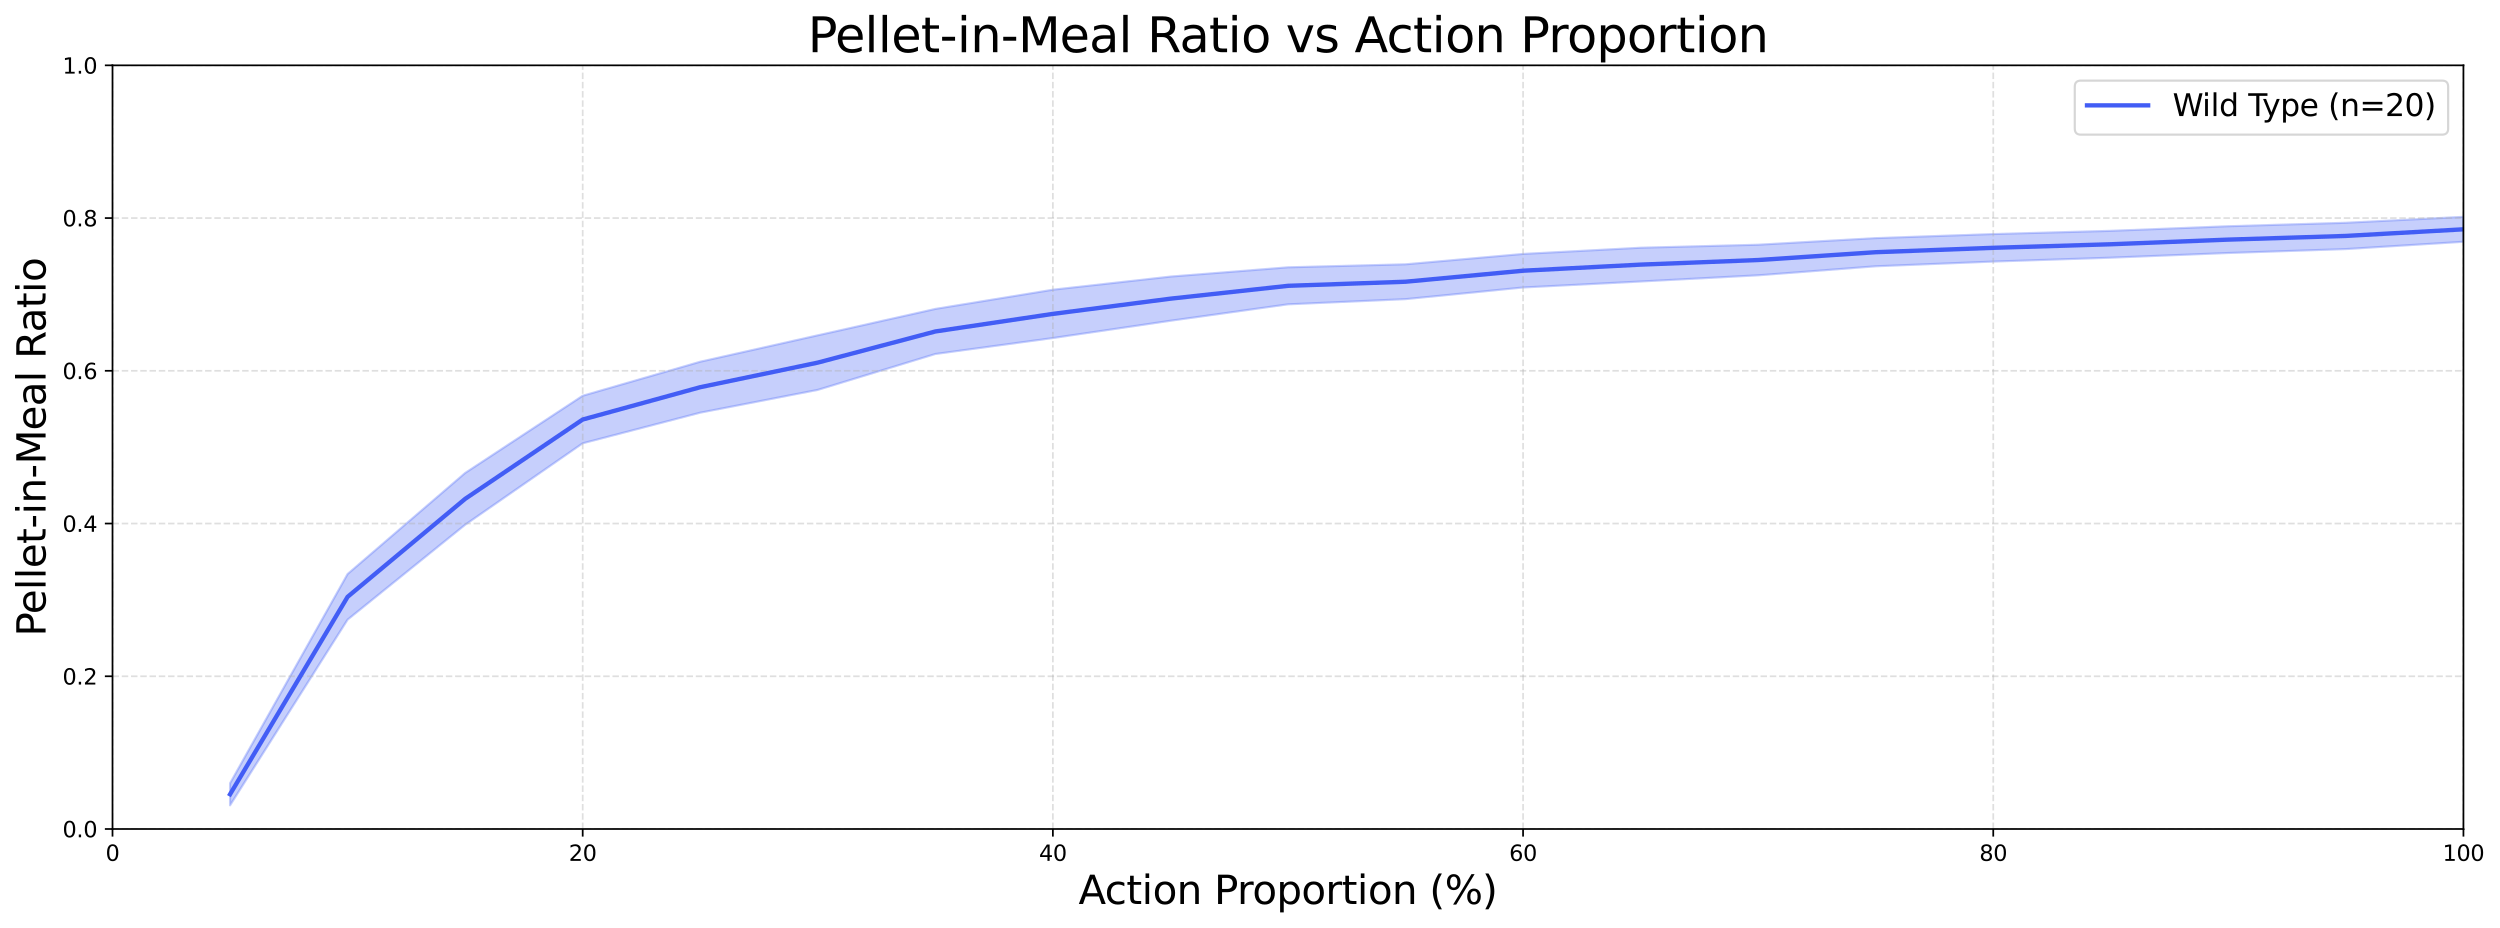 <?xml version="1.0" encoding="utf-8" standalone="no"?>
<!DOCTYPE svg PUBLIC "-//W3C//DTD SVG 1.1//EN"
  "http://www.w3.org/Graphics/SVG/1.1/DTD/svg11.dtd">
<svg xmlns:xlink="http://www.w3.org/1999/xlink" width="1144.888pt" height="424.935pt" viewBox="0 0 1144.888 424.935" xmlns="http://www.w3.org/2000/svg" version="1.1">
 <defs>
  <style type="text/css">*{stroke-linejoin: round; stroke-linecap: butt}</style>
 </defs>
 <g id="figure_1">
  <g id="patch_1">
   <path d="M 0 424.935 
L 1144.888 424.935 
L 1144.888 0 
L 0 0 
z
" style="fill: #ffffff"/>
  </g>
  <g id="axes_1">
   <g id="patch_2">
    <path d="M 51.524 379.637 
L 1128.144 379.637 
L 1128.144 29.917 
L 51.524 29.917 
z
" style="fill: #ffffff"/>
   </g>
   <g id="PolyCollection_1">
    <defs>
     <path id="m8410a029fd" d="M 105.355 -66.238 
L 105.355 -56.14 
L 159.186 -141.175 
L 213.017 -184.622 
L 266.848 -221.931 
L 320.679 -235.953 
L 374.51 -246.384 
L 428.341 -262.826 
L 482.172 -270.134 
L 536.003 -278.049 
L 589.834 -285.569 
L 643.665 -287.948 
L 697.496 -293.284 
L 751.327 -296.027 
L 805.158 -298.859 
L 858.989 -302.991 
L 912.82 -305.151 
L 966.651 -306.927 
L 1020.482 -309.078 
L 1074.313 -310.868 
L 1128.144 -314.216 
L 1128.144 -325.63 
L 1128.144 -325.63 
L 1074.313 -322.912 
L 1020.482 -321.328 
L 966.651 -319.219 
L 912.82 -317.747 
L 858.989 -315.888 
L 805.158 -312.858 
L 751.327 -311.479 
L 697.496 -308.638 
L 643.665 -303.89 
L 589.834 -302.515 
L 536.003 -298.266 
L 482.172 -292.255 
L 428.341 -283.455 
L 374.51 -271.375 
L 320.679 -259.282 
L 266.848 -243.698 
L 213.017 -208.334 
L 159.186 -162.063 
L 105.355 -66.238 
z
" style="stroke: #425df5; stroke-opacity: 0.3"/>
    </defs>
    <g clip-path="url(#pb1774388d0)">
     <use xlink:href="#m8410a029fd" x="0" y="424.935" style="fill: #425df5; fill-opacity: 0.3; stroke: #425df5; stroke-opacity: 0.3"/>
    </g>
   </g>
   <g id="matplotlib.axis_1">
    <g id="xtick_1">
     <g id="line2d_1">
      <path d="M 51.524 379.637 
L 51.524 29.917 
" clip-path="url(#pb1774388d0)" style="fill: none; stroke-dasharray: 2.96,1.28; stroke-dashoffset: 0; stroke: #b0b0b0; stroke-opacity: 0.4; stroke-width: 0.8"/>
     </g>
     <g id="line2d_2">
      <defs>
       <path id="me29d5e1e3f" d="M 0 0 
L 0 3.5 
" style="stroke: #000000; stroke-width: 0.8"/>
      </defs>
      <g>
       <use xlink:href="#me29d5e1e3f" x="51.524" y="379.637" style="stroke: #000000; stroke-width: 0.8"/>
      </g>
     </g>
     <g id="text_1">
      <!-- 0 -->
      <g transform="translate(48.343 394.235) scale(0.1 -0.1)">
       <defs>
        <path id="DejaVuSans-30" d="M 2034 4250 
Q 1547 4250 1301 3770 
Q 1056 3291 1056 2328 
Q 1056 1369 1301 889 
Q 1547 409 2034 409 
Q 2525 409 2770 889 
Q 3016 1369 3016 2328 
Q 3016 3291 2770 3770 
Q 2525 4250 2034 4250 
z
M 2034 4750 
Q 2819 4750 3233 4129 
Q 3647 3509 3647 2328 
Q 3647 1150 3233 529 
Q 2819 -91 2034 -91 
Q 1250 -91 836 529 
Q 422 1150 422 2328 
Q 422 3509 836 4129 
Q 1250 4750 2034 4750 
z
" transform="scale(0.016)"/>
       </defs>
       <use xlink:href="#DejaVuSans-30"/>
      </g>
     </g>
    </g>
    <g id="xtick_2">
     <g id="line2d_3">
      <path d="M 266.848 379.637 
L 266.848 29.917 
" clip-path="url(#pb1774388d0)" style="fill: none; stroke-dasharray: 2.96,1.28; stroke-dashoffset: 0; stroke: #b0b0b0; stroke-opacity: 0.4; stroke-width: 0.8"/>
     </g>
     <g id="line2d_4">
      <g>
       <use xlink:href="#me29d5e1e3f" x="266.848" y="379.637" style="stroke: #000000; stroke-width: 0.8"/>
      </g>
     </g>
     <g id="text_2">
      <!-- 20 -->
      <g transform="translate(260.485 394.235) scale(0.1 -0.1)">
       <defs>
        <path id="DejaVuSans-32" d="M 1228 531 
L 3431 531 
L 3431 0 
L 469 0 
L 469 531 
Q 828 903 1448 1529 
Q 2069 2156 2228 2338 
Q 2531 2678 2651 2914 
Q 2772 3150 2772 3378 
Q 2772 3750 2511 3984 
Q 2250 4219 1831 4219 
Q 1534 4219 1204 4116 
Q 875 4013 500 3803 
L 500 4441 
Q 881 4594 1212 4672 
Q 1544 4750 1819 4750 
Q 2544 4750 2975 4387 
Q 3406 4025 3406 3419 
Q 3406 3131 3298 2873 
Q 3191 2616 2906 2266 
Q 2828 2175 2409 1742 
Q 1991 1309 1228 531 
z
" transform="scale(0.016)"/>
       </defs>
       <use xlink:href="#DejaVuSans-32"/>
       <use xlink:href="#DejaVuSans-30" x="63.623"/>
      </g>
     </g>
    </g>
    <g id="xtick_3">
     <g id="line2d_5">
      <path d="M 482.172 379.637 
L 482.172 29.917 
" clip-path="url(#pb1774388d0)" style="fill: none; stroke-dasharray: 2.96,1.28; stroke-dashoffset: 0; stroke: #b0b0b0; stroke-opacity: 0.4; stroke-width: 0.8"/>
     </g>
     <g id="line2d_6">
      <g>
       <use xlink:href="#me29d5e1e3f" x="482.172" y="379.637" style="stroke: #000000; stroke-width: 0.8"/>
      </g>
     </g>
     <g id="text_3">
      <!-- 40 -->
      <g transform="translate(475.809 394.235) scale(0.1 -0.1)">
       <defs>
        <path id="DejaVuSans-34" d="M 2419 4116 
L 825 1625 
L 2419 1625 
L 2419 4116 
z
M 2253 4666 
L 3047 4666 
L 3047 1625 
L 3713 1625 
L 3713 1100 
L 3047 1100 
L 3047 0 
L 2419 0 
L 2419 1100 
L 313 1100 
L 313 1709 
L 2253 4666 
z
" transform="scale(0.016)"/>
       </defs>
       <use xlink:href="#DejaVuSans-34"/>
       <use xlink:href="#DejaVuSans-30" x="63.623"/>
      </g>
     </g>
    </g>
    <g id="xtick_4">
     <g id="line2d_7">
      <path d="M 697.496 379.637 
L 697.496 29.917 
" clip-path="url(#pb1774388d0)" style="fill: none; stroke-dasharray: 2.96,1.28; stroke-dashoffset: 0; stroke: #b0b0b0; stroke-opacity: 0.4; stroke-width: 0.8"/>
     </g>
     <g id="line2d_8">
      <g>
       <use xlink:href="#me29d5e1e3f" x="697.496" y="379.637" style="stroke: #000000; stroke-width: 0.8"/>
      </g>
     </g>
     <g id="text_4">
      <!-- 60 -->
      <g transform="translate(691.133 394.235) scale(0.1 -0.1)">
       <defs>
        <path id="DejaVuSans-36" d="M 2113 2584 
Q 1688 2584 1439 2293 
Q 1191 2003 1191 1497 
Q 1191 994 1439 701 
Q 1688 409 2113 409 
Q 2538 409 2786 701 
Q 3034 994 3034 1497 
Q 3034 2003 2786 2293 
Q 2538 2584 2113 2584 
z
M 3366 4563 
L 3366 3988 
Q 3128 4100 2886 4159 
Q 2644 4219 2406 4219 
Q 1781 4219 1451 3797 
Q 1122 3375 1075 2522 
Q 1259 2794 1537 2939 
Q 1816 3084 2150 3084 
Q 2853 3084 3261 2657 
Q 3669 2231 3669 1497 
Q 3669 778 3244 343 
Q 2819 -91 2113 -91 
Q 1303 -91 875 529 
Q 447 1150 447 2328 
Q 447 3434 972 4092 
Q 1497 4750 2381 4750 
Q 2619 4750 2861 4703 
Q 3103 4656 3366 4563 
z
" transform="scale(0.016)"/>
       </defs>
       <use xlink:href="#DejaVuSans-36"/>
       <use xlink:href="#DejaVuSans-30" x="63.623"/>
      </g>
     </g>
    </g>
    <g id="xtick_5">
     <g id="line2d_9">
      <path d="M 912.82 379.637 
L 912.82 29.917 
" clip-path="url(#pb1774388d0)" style="fill: none; stroke-dasharray: 2.96,1.28; stroke-dashoffset: 0; stroke: #b0b0b0; stroke-opacity: 0.4; stroke-width: 0.8"/>
     </g>
     <g id="line2d_10">
      <g>
       <use xlink:href="#me29d5e1e3f" x="912.82" y="379.637" style="stroke: #000000; stroke-width: 0.8"/>
      </g>
     </g>
     <g id="text_5">
      <!-- 80 -->
      <g transform="translate(906.457 394.235) scale(0.1 -0.1)">
       <defs>
        <path id="DejaVuSans-38" d="M 2034 2216 
Q 1584 2216 1326 1975 
Q 1069 1734 1069 1313 
Q 1069 891 1326 650 
Q 1584 409 2034 409 
Q 2484 409 2743 651 
Q 3003 894 3003 1313 
Q 3003 1734 2745 1975 
Q 2488 2216 2034 2216 
z
M 1403 2484 
Q 997 2584 770 2862 
Q 544 3141 544 3541 
Q 544 4100 942 4425 
Q 1341 4750 2034 4750 
Q 2731 4750 3128 4425 
Q 3525 4100 3525 3541 
Q 3525 3141 3298 2862 
Q 3072 2584 2669 2484 
Q 3125 2378 3379 2068 
Q 3634 1759 3634 1313 
Q 3634 634 3220 271 
Q 2806 -91 2034 -91 
Q 1263 -91 848 271 
Q 434 634 434 1313 
Q 434 1759 690 2068 
Q 947 2378 1403 2484 
z
M 1172 3481 
Q 1172 3119 1398 2916 
Q 1625 2713 2034 2713 
Q 2441 2713 2670 2916 
Q 2900 3119 2900 3481 
Q 2900 3844 2670 4047 
Q 2441 4250 2034 4250 
Q 1625 4250 1398 4047 
Q 1172 3844 1172 3481 
z
" transform="scale(0.016)"/>
       </defs>
       <use xlink:href="#DejaVuSans-38"/>
       <use xlink:href="#DejaVuSans-30" x="63.623"/>
      </g>
     </g>
    </g>
    <g id="xtick_6">
     <g id="line2d_11">
      <path d="M 1128.144 379.637 
L 1128.144 29.917 
" clip-path="url(#pb1774388d0)" style="fill: none; stroke-dasharray: 2.96,1.28; stroke-dashoffset: 0; stroke: #b0b0b0; stroke-opacity: 0.4; stroke-width: 0.8"/>
     </g>
     <g id="line2d_12">
      <g>
       <use xlink:href="#me29d5e1e3f" x="1128.144" y="379.637" style="stroke: #000000; stroke-width: 0.8"/>
      </g>
     </g>
     <g id="text_6">
      <!-- 100 -->
      <g transform="translate(1118.6 394.235) scale(0.1 -0.1)">
       <defs>
        <path id="DejaVuSans-31" d="M 794 531 
L 1825 531 
L 1825 4091 
L 703 3866 
L 703 4441 
L 1819 4666 
L 2450 4666 
L 2450 531 
L 3481 531 
L 3481 0 
L 794 0 
L 794 531 
z
" transform="scale(0.016)"/>
       </defs>
       <use xlink:href="#DejaVuSans-31"/>
       <use xlink:href="#DejaVuSans-30" x="63.623"/>
       <use xlink:href="#DejaVuSans-30" x="127.246"/>
      </g>
     </g>
    </g>
    <g id="text_7">
     <!-- Action Proportion (%) -->
     <g transform="translate(493.919 413.992) scale(0.18 -0.18)">
      <defs>
       <path id="DejaVuSans-41" d="M 2188 4044 
L 1331 1722 
L 3047 1722 
L 2188 4044 
z
M 1831 4666 
L 2547 4666 
L 4325 0 
L 3669 0 
L 3244 1197 
L 1141 1197 
L 716 0 
L 50 0 
L 1831 4666 
z
" transform="scale(0.016)"/>
       <path id="DejaVuSans-63" d="M 3122 3366 
L 3122 2828 
Q 2878 2963 2633 3030 
Q 2388 3097 2138 3097 
Q 1578 3097 1268 2742 
Q 959 2388 959 1747 
Q 959 1106 1268 751 
Q 1578 397 2138 397 
Q 2388 397 2633 464 
Q 2878 531 3122 666 
L 3122 134 
Q 2881 22 2623 -34 
Q 2366 -91 2075 -91 
Q 1284 -91 818 406 
Q 353 903 353 1747 
Q 353 2603 823 3093 
Q 1294 3584 2113 3584 
Q 2378 3584 2631 3529 
Q 2884 3475 3122 3366 
z
" transform="scale(0.016)"/>
       <path id="DejaVuSans-74" d="M 1172 4494 
L 1172 3500 
L 2356 3500 
L 2356 3053 
L 1172 3053 
L 1172 1153 
Q 1172 725 1289 603 
Q 1406 481 1766 481 
L 2356 481 
L 2356 0 
L 1766 0 
Q 1100 0 847 248 
Q 594 497 594 1153 
L 594 3053 
L 172 3053 
L 172 3500 
L 594 3500 
L 594 4494 
L 1172 4494 
z
" transform="scale(0.016)"/>
       <path id="DejaVuSans-69" d="M 603 3500 
L 1178 3500 
L 1178 0 
L 603 0 
L 603 3500 
z
M 603 4863 
L 1178 4863 
L 1178 4134 
L 603 4134 
L 603 4863 
z
" transform="scale(0.016)"/>
       <path id="DejaVuSans-6f" d="M 1959 3097 
Q 1497 3097 1228 2736 
Q 959 2375 959 1747 
Q 959 1119 1226 758 
Q 1494 397 1959 397 
Q 2419 397 2687 759 
Q 2956 1122 2956 1747 
Q 2956 2369 2687 2733 
Q 2419 3097 1959 3097 
z
M 1959 3584 
Q 2709 3584 3137 3096 
Q 3566 2609 3566 1747 
Q 3566 888 3137 398 
Q 2709 -91 1959 -91 
Q 1206 -91 779 398 
Q 353 888 353 1747 
Q 353 2609 779 3096 
Q 1206 3584 1959 3584 
z
" transform="scale(0.016)"/>
       <path id="DejaVuSans-6e" d="M 3513 2113 
L 3513 0 
L 2938 0 
L 2938 2094 
Q 2938 2591 2744 2837 
Q 2550 3084 2163 3084 
Q 1697 3084 1428 2787 
Q 1159 2491 1159 1978 
L 1159 0 
L 581 0 
L 581 3500 
L 1159 3500 
L 1159 2956 
Q 1366 3272 1645 3428 
Q 1925 3584 2291 3584 
Q 2894 3584 3203 3211 
Q 3513 2838 3513 2113 
z
" transform="scale(0.016)"/>
       <path id="DejaVuSans-20" transform="scale(0.016)"/>
       <path id="DejaVuSans-50" d="M 1259 4147 
L 1259 2394 
L 2053 2394 
Q 2494 2394 2734 2622 
Q 2975 2850 2975 3272 
Q 2975 3691 2734 3919 
Q 2494 4147 2053 4147 
L 1259 4147 
z
M 628 4666 
L 2053 4666 
Q 2838 4666 3239 4311 
Q 3641 3956 3641 3272 
Q 3641 2581 3239 2228 
Q 2838 1875 2053 1875 
L 1259 1875 
L 1259 0 
L 628 0 
L 628 4666 
z
" transform="scale(0.016)"/>
       <path id="DejaVuSans-72" d="M 2631 2963 
Q 2534 3019 2420 3045 
Q 2306 3072 2169 3072 
Q 1681 3072 1420 2755 
Q 1159 2438 1159 1844 
L 1159 0 
L 581 0 
L 581 3500 
L 1159 3500 
L 1159 2956 
Q 1341 3275 1631 3429 
Q 1922 3584 2338 3584 
Q 2397 3584 2469 3576 
Q 2541 3569 2628 3553 
L 2631 2963 
z
" transform="scale(0.016)"/>
       <path id="DejaVuSans-70" d="M 1159 525 
L 1159 -1331 
L 581 -1331 
L 581 3500 
L 1159 3500 
L 1159 2969 
Q 1341 3281 1617 3432 
Q 1894 3584 2278 3584 
Q 2916 3584 3314 3078 
Q 3713 2572 3713 1747 
Q 3713 922 3314 415 
Q 2916 -91 2278 -91 
Q 1894 -91 1617 61 
Q 1341 213 1159 525 
z
M 3116 1747 
Q 3116 2381 2855 2742 
Q 2594 3103 2138 3103 
Q 1681 3103 1420 2742 
Q 1159 2381 1159 1747 
Q 1159 1113 1420 752 
Q 1681 391 2138 391 
Q 2594 391 2855 752 
Q 3116 1113 3116 1747 
z
" transform="scale(0.016)"/>
       <path id="DejaVuSans-28" d="M 1984 4856 
Q 1566 4138 1362 3434 
Q 1159 2731 1159 2009 
Q 1159 1288 1364 580 
Q 1569 -128 1984 -844 
L 1484 -844 
Q 1016 -109 783 600 
Q 550 1309 550 2009 
Q 550 2706 781 3412 
Q 1013 4119 1484 4856 
L 1984 4856 
z
" transform="scale(0.016)"/>
       <path id="DejaVuSans-25" d="M 4653 2053 
Q 4381 2053 4226 1822 
Q 4072 1591 4072 1178 
Q 4072 772 4226 539 
Q 4381 306 4653 306 
Q 4919 306 5073 539 
Q 5228 772 5228 1178 
Q 5228 1588 5073 1820 
Q 4919 2053 4653 2053 
z
M 4653 2450 
Q 5147 2450 5437 2106 
Q 5728 1763 5728 1178 
Q 5728 594 5436 251 
Q 5144 -91 4653 -91 
Q 4153 -91 3862 251 
Q 3572 594 3572 1178 
Q 3572 1766 3864 2108 
Q 4156 2450 4653 2450 
z
M 1428 4353 
Q 1159 4353 1004 4120 
Q 850 3888 850 3481 
Q 850 3069 1003 2837 
Q 1156 2606 1428 2606 
Q 1700 2606 1854 2837 
Q 2009 3069 2009 3481 
Q 2009 3884 1853 4118 
Q 1697 4353 1428 4353 
z
M 4250 4750 
L 4750 4750 
L 1831 -91 
L 1331 -91 
L 4250 4750 
z
M 1428 4750 
Q 1922 4750 2215 4408 
Q 2509 4066 2509 3481 
Q 2509 2891 2217 2550 
Q 1925 2209 1428 2209 
Q 931 2209 642 2551 
Q 353 2894 353 3481 
Q 353 4063 643 4406 
Q 934 4750 1428 4750 
z
" transform="scale(0.016)"/>
       <path id="DejaVuSans-29" d="M 513 4856 
L 1013 4856 
Q 1481 4119 1714 3412 
Q 1947 2706 1947 2009 
Q 1947 1309 1714 600 
Q 1481 -109 1013 -844 
L 513 -844 
Q 928 -128 1133 580 
Q 1338 1288 1338 2009 
Q 1338 2731 1133 3434 
Q 928 4138 513 4856 
z
" transform="scale(0.016)"/>
      </defs>
      <use xlink:href="#DejaVuSans-41"/>
      <use xlink:href="#DejaVuSans-63" x="66.658"/>
      <use xlink:href="#DejaVuSans-74" x="121.639"/>
      <use xlink:href="#DejaVuSans-69" x="160.848"/>
      <use xlink:href="#DejaVuSans-6f" x="188.631"/>
      <use xlink:href="#DejaVuSans-6e" x="249.812"/>
      <use xlink:href="#DejaVuSans-20" x="313.191"/>
      <use xlink:href="#DejaVuSans-50" x="344.979"/>
      <use xlink:href="#DejaVuSans-72" x="403.531"/>
      <use xlink:href="#DejaVuSans-6f" x="442.395"/>
      <use xlink:href="#DejaVuSans-70" x="503.576"/>
      <use xlink:href="#DejaVuSans-6f" x="567.053"/>
      <use xlink:href="#DejaVuSans-72" x="628.234"/>
      <use xlink:href="#DejaVuSans-74" x="669.348"/>
      <use xlink:href="#DejaVuSans-69" x="708.557"/>
      <use xlink:href="#DejaVuSans-6f" x="736.34"/>
      <use xlink:href="#DejaVuSans-6e" x="797.521"/>
      <use xlink:href="#DejaVuSans-20" x="860.9"/>
      <use xlink:href="#DejaVuSans-28" x="892.688"/>
      <use xlink:href="#DejaVuSans-25" x="931.701"/>
      <use xlink:href="#DejaVuSans-29" x="1026.721"/>
     </g>
    </g>
   </g>
   <g id="matplotlib.axis_2">
    <g id="ytick_1">
     <g id="line2d_13">
      <path d="M 51.524 379.637 
L 1128.144 379.637 
" clip-path="url(#pb1774388d0)" style="fill: none; stroke-dasharray: 2.96,1.28; stroke-dashoffset: 0; stroke: #b0b0b0; stroke-opacity: 0.4; stroke-width: 0.8"/>
     </g>
     <g id="line2d_14">
      <defs>
       <path id="me50d655303" d="M 0 0 
L -3.5 0 
" style="stroke: #000000; stroke-width: 0.8"/>
      </defs>
      <g>
       <use xlink:href="#me50d655303" x="51.524" y="379.637" style="stroke: #000000; stroke-width: 0.8"/>
      </g>
     </g>
     <g id="text_8">
      <!-- 0.0 -->
      <g transform="translate(28.621 383.436) scale(0.1 -0.1)">
       <defs>
        <path id="DejaVuSans-2e" d="M 684 794 
L 1344 794 
L 1344 0 
L 684 0 
L 684 794 
z
" transform="scale(0.016)"/>
       </defs>
       <use xlink:href="#DejaVuSans-30"/>
       <use xlink:href="#DejaVuSans-2e" x="63.623"/>
       <use xlink:href="#DejaVuSans-30" x="95.41"/>
      </g>
     </g>
    </g>
    <g id="ytick_2">
     <g id="line2d_15">
      <path d="M 51.524 309.693 
L 1128.144 309.693 
" clip-path="url(#pb1774388d0)" style="fill: none; stroke-dasharray: 2.96,1.28; stroke-dashoffset: 0; stroke: #b0b0b0; stroke-opacity: 0.4; stroke-width: 0.8"/>
     </g>
     <g id="line2d_16">
      <g>
       <use xlink:href="#me50d655303" x="51.524" y="309.693" style="stroke: #000000; stroke-width: 0.8"/>
      </g>
     </g>
     <g id="text_9">
      <!-- 0.2 -->
      <g transform="translate(28.621 313.492) scale(0.1 -0.1)">
       <use xlink:href="#DejaVuSans-30"/>
       <use xlink:href="#DejaVuSans-2e" x="63.623"/>
       <use xlink:href="#DejaVuSans-32" x="95.41"/>
      </g>
     </g>
    </g>
    <g id="ytick_3">
     <g id="line2d_17">
      <path d="M 51.524 239.749 
L 1128.144 239.749 
" clip-path="url(#pb1774388d0)" style="fill: none; stroke-dasharray: 2.96,1.28; stroke-dashoffset: 0; stroke: #b0b0b0; stroke-opacity: 0.4; stroke-width: 0.8"/>
     </g>
     <g id="line2d_18">
      <g>
       <use xlink:href="#me50d655303" x="51.524" y="239.749" style="stroke: #000000; stroke-width: 0.8"/>
      </g>
     </g>
     <g id="text_10">
      <!-- 0.4 -->
      <g transform="translate(28.621 243.548) scale(0.1 -0.1)">
       <use xlink:href="#DejaVuSans-30"/>
       <use xlink:href="#DejaVuSans-2e" x="63.623"/>
       <use xlink:href="#DejaVuSans-34" x="95.41"/>
      </g>
     </g>
    </g>
    <g id="ytick_4">
     <g id="line2d_19">
      <path d="M 51.524 169.805 
L 1128.144 169.805 
" clip-path="url(#pb1774388d0)" style="fill: none; stroke-dasharray: 2.96,1.28; stroke-dashoffset: 0; stroke: #b0b0b0; stroke-opacity: 0.4; stroke-width: 0.8"/>
     </g>
     <g id="line2d_20">
      <g>
       <use xlink:href="#me50d655303" x="51.524" y="169.805" style="stroke: #000000; stroke-width: 0.8"/>
      </g>
     </g>
     <g id="text_11">
      <!-- 0.6 -->
      <g transform="translate(28.621 173.604) scale(0.1 -0.1)">
       <use xlink:href="#DejaVuSans-30"/>
       <use xlink:href="#DejaVuSans-2e" x="63.623"/>
       <use xlink:href="#DejaVuSans-36" x="95.41"/>
      </g>
     </g>
    </g>
    <g id="ytick_5">
     <g id="line2d_21">
      <path d="M 51.524 99.861 
L 1128.144 99.861 
" clip-path="url(#pb1774388d0)" style="fill: none; stroke-dasharray: 2.96,1.28; stroke-dashoffset: 0; stroke: #b0b0b0; stroke-opacity: 0.4; stroke-width: 0.8"/>
     </g>
     <g id="line2d_22">
      <g>
       <use xlink:href="#me50d655303" x="51.524" y="99.861" style="stroke: #000000; stroke-width: 0.8"/>
      </g>
     </g>
     <g id="text_12">
      <!-- 0.8 -->
      <g transform="translate(28.621 103.66) scale(0.1 -0.1)">
       <use xlink:href="#DejaVuSans-30"/>
       <use xlink:href="#DejaVuSans-2e" x="63.623"/>
       <use xlink:href="#DejaVuSans-38" x="95.41"/>
      </g>
     </g>
    </g>
    <g id="ytick_6">
     <g id="line2d_23">
      <path d="M 51.524 29.917 
L 1128.144 29.917 
" clip-path="url(#pb1774388d0)" style="fill: none; stroke-dasharray: 2.96,1.28; stroke-dashoffset: 0; stroke: #b0b0b0; stroke-opacity: 0.4; stroke-width: 0.8"/>
     </g>
     <g id="line2d_24">
      <g>
       <use xlink:href="#me50d655303" x="51.524" y="29.917" style="stroke: #000000; stroke-width: 0.8"/>
      </g>
     </g>
     <g id="text_13">
      <!-- 1.0 -->
      <g transform="translate(28.621 33.716) scale(0.1 -0.1)">
       <use xlink:href="#DejaVuSans-31"/>
       <use xlink:href="#DejaVuSans-2e" x="63.623"/>
       <use xlink:href="#DejaVuSans-30" x="95.41"/>
      </g>
     </g>
    </g>
    <g id="text_14">
     <!-- Pellet‐in‐Meal Ratio -->
     <g transform="translate(20.877 291.461) rotate(-90) scale(0.18 -0.18)">
      <defs>
       <path id="DejaVuSans-65" d="M 3597 1894 
L 3597 1613 
L 953 1613 
Q 991 1019 1311 708 
Q 1631 397 2203 397 
Q 2534 397 2845 478 
Q 3156 559 3463 722 
L 3463 178 
Q 3153 47 2828 -22 
Q 2503 -91 2169 -91 
Q 1331 -91 842 396 
Q 353 884 353 1716 
Q 353 2575 817 3079 
Q 1281 3584 2069 3584 
Q 2775 3584 3186 3129 
Q 3597 2675 3597 1894 
z
M 3022 2063 
Q 3016 2534 2758 2815 
Q 2500 3097 2075 3097 
Q 1594 3097 1305 2825 
Q 1016 2553 972 2059 
L 3022 2063 
z
" transform="scale(0.016)"/>
       <path id="DejaVuSans-6c" d="M 603 4863 
L 1178 4863 
L 1178 0 
L 603 0 
L 603 4863 
z
" transform="scale(0.016)"/>
       <path id="DejaVuSans-2010" d="M 313 2009 
L 1997 2009 
L 1997 1497 
L 313 1497 
L 313 2009 
z
" transform="scale(0.016)"/>
       <path id="DejaVuSans-4d" d="M 628 4666 
L 1569 4666 
L 2759 1491 
L 3956 4666 
L 4897 4666 
L 4897 0 
L 4281 0 
L 4281 4097 
L 3078 897 
L 2444 897 
L 1241 4097 
L 1241 0 
L 628 0 
L 628 4666 
z
" transform="scale(0.016)"/>
       <path id="DejaVuSans-61" d="M 2194 1759 
Q 1497 1759 1228 1600 
Q 959 1441 959 1056 
Q 959 750 1161 570 
Q 1363 391 1709 391 
Q 2188 391 2477 730 
Q 2766 1069 2766 1631 
L 2766 1759 
L 2194 1759 
z
M 3341 1997 
L 3341 0 
L 2766 0 
L 2766 531 
Q 2569 213 2275 61 
Q 1981 -91 1556 -91 
Q 1019 -91 701 211 
Q 384 513 384 1019 
Q 384 1609 779 1909 
Q 1175 2209 1959 2209 
L 2766 2209 
L 2766 2266 
Q 2766 2663 2505 2880 
Q 2244 3097 1772 3097 
Q 1472 3097 1187 3025 
Q 903 2953 641 2809 
L 641 3341 
Q 956 3463 1253 3523 
Q 1550 3584 1831 3584 
Q 2591 3584 2966 3190 
Q 3341 2797 3341 1997 
z
" transform="scale(0.016)"/>
       <path id="DejaVuSans-52" d="M 2841 2188 
Q 3044 2119 3236 1894 
Q 3428 1669 3622 1275 
L 4263 0 
L 3584 0 
L 2988 1197 
Q 2756 1666 2539 1819 
Q 2322 1972 1947 1972 
L 1259 1972 
L 1259 0 
L 628 0 
L 628 4666 
L 2053 4666 
Q 2853 4666 3247 4331 
Q 3641 3997 3641 3322 
Q 3641 2881 3436 2590 
Q 3231 2300 2841 2188 
z
M 1259 4147 
L 1259 2491 
L 2053 2491 
Q 2509 2491 2742 2702 
Q 2975 2913 2975 3322 
Q 2975 3731 2742 3939 
Q 2509 4147 2053 4147 
L 1259 4147 
z
" transform="scale(0.016)"/>
      </defs>
      <use xlink:href="#DejaVuSans-50"/>
      <use xlink:href="#DejaVuSans-65" x="56.678"/>
      <use xlink:href="#DejaVuSans-6c" x="118.201"/>
      <use xlink:href="#DejaVuSans-6c" x="145.984"/>
      <use xlink:href="#DejaVuSans-65" x="173.768"/>
      <use xlink:href="#DejaVuSans-74" x="235.291"/>
      <use xlink:href="#DejaVuSans-2010" x="274.5"/>
      <use xlink:href="#DejaVuSans-69" x="310.584"/>
      <use xlink:href="#DejaVuSans-6e" x="338.367"/>
      <use xlink:href="#DejaVuSans-2010" x="401.746"/>
      <use xlink:href="#DejaVuSans-4d" x="437.83"/>
      <use xlink:href="#DejaVuSans-65" x="524.109"/>
      <use xlink:href="#DejaVuSans-61" x="585.633"/>
      <use xlink:href="#DejaVuSans-6c" x="646.912"/>
      <use xlink:href="#DejaVuSans-20" x="674.695"/>
      <use xlink:href="#DejaVuSans-52" x="706.482"/>
      <use xlink:href="#DejaVuSans-61" x="773.715"/>
      <use xlink:href="#DejaVuSans-74" x="834.994"/>
      <use xlink:href="#DejaVuSans-69" x="874.203"/>
      <use xlink:href="#DejaVuSans-6f" x="901.986"/>
     </g>
    </g>
   </g>
   <g id="line2d_25">
    <path d="M 105.355 363.747 
L 159.186 273.317 
L 213.017 228.457 
L 266.848 192.121 
L 320.679 177.318 
L 374.51 166.056 
L 428.341 151.795 
L 482.172 143.741 
L 536.003 136.778 
L 589.834 130.893 
L 643.665 129.016 
L 697.496 123.974 
L 751.327 121.182 
L 805.158 119.077 
L 858.989 115.496 
L 912.82 113.486 
L 966.651 111.862 
L 1020.482 109.732 
L 1074.313 108.045 
L 1128.144 105.012 
" clip-path="url(#pb1774388d0)" style="fill: none; stroke: #425df5; stroke-width: 2; stroke-linecap: square"/>
   </g>
   <g id="patch_3">
    <path d="M 51.524 379.637 
L 51.524 29.917 
" style="fill: none; stroke: #000000; stroke-width: 0.8; stroke-linejoin: miter; stroke-linecap: square"/>
   </g>
   <g id="patch_4">
    <path d="M 1128.144 379.637 
L 1128.144 29.917 
" style="fill: none; stroke: #000000; stroke-width: 0.8; stroke-linejoin: miter; stroke-linecap: square"/>
   </g>
   <g id="patch_5">
    <path d="M 51.524 379.637 
L 1128.144 379.637 
" style="fill: none; stroke: #000000; stroke-width: 0.8; stroke-linejoin: miter; stroke-linecap: square"/>
   </g>
   <g id="patch_6">
    <path d="M 51.524 29.917 
L 1128.144 29.917 
" style="fill: none; stroke: #000000; stroke-width: 0.8; stroke-linejoin: miter; stroke-linecap: square"/>
   </g>
   <g id="text_15">
    <!-- Pellet‐in‐Meal Ratio vs Action Proportion -->
    <g transform="translate(369.956 23.917) scale(0.22 -0.22)">
     <defs>
      <path id="DejaVuSans-76" d="M 191 3500 
L 800 3500 
L 1894 563 
L 2988 3500 
L 3597 3500 
L 2284 0 
L 1503 0 
L 191 3500 
z
" transform="scale(0.016)"/>
      <path id="DejaVuSans-73" d="M 2834 3397 
L 2834 2853 
Q 2591 2978 2328 3040 
Q 2066 3103 1784 3103 
Q 1356 3103 1142 2972 
Q 928 2841 928 2578 
Q 928 2378 1081 2264 
Q 1234 2150 1697 2047 
L 1894 2003 
Q 2506 1872 2764 1633 
Q 3022 1394 3022 966 
Q 3022 478 2636 193 
Q 2250 -91 1575 -91 
Q 1294 -91 989 -36 
Q 684 19 347 128 
L 347 722 
Q 666 556 975 473 
Q 1284 391 1588 391 
Q 1994 391 2212 530 
Q 2431 669 2431 922 
Q 2431 1156 2273 1281 
Q 2116 1406 1581 1522 
L 1381 1569 
Q 847 1681 609 1914 
Q 372 2147 372 2553 
Q 372 3047 722 3315 
Q 1072 3584 1716 3584 
Q 2034 3584 2315 3537 
Q 2597 3491 2834 3397 
z
" transform="scale(0.016)"/>
     </defs>
     <use xlink:href="#DejaVuSans-50"/>
     <use xlink:href="#DejaVuSans-65" x="56.678"/>
     <use xlink:href="#DejaVuSans-6c" x="118.201"/>
     <use xlink:href="#DejaVuSans-6c" x="145.984"/>
     <use xlink:href="#DejaVuSans-65" x="173.768"/>
     <use xlink:href="#DejaVuSans-74" x="235.291"/>
     <use xlink:href="#DejaVuSans-2010" x="274.5"/>
     <use xlink:href="#DejaVuSans-69" x="310.584"/>
     <use xlink:href="#DejaVuSans-6e" x="338.367"/>
     <use xlink:href="#DejaVuSans-2010" x="401.746"/>
     <use xlink:href="#DejaVuSans-4d" x="437.83"/>
     <use xlink:href="#DejaVuSans-65" x="524.109"/>
     <use xlink:href="#DejaVuSans-61" x="585.633"/>
     <use xlink:href="#DejaVuSans-6c" x="646.912"/>
     <use xlink:href="#DejaVuSans-20" x="674.695"/>
     <use xlink:href="#DejaVuSans-52" x="706.482"/>
     <use xlink:href="#DejaVuSans-61" x="773.715"/>
     <use xlink:href="#DejaVuSans-74" x="834.994"/>
     <use xlink:href="#DejaVuSans-69" x="874.203"/>
     <use xlink:href="#DejaVuSans-6f" x="901.986"/>
     <use xlink:href="#DejaVuSans-20" x="963.168"/>
     <use xlink:href="#DejaVuSans-76" x="994.955"/>
     <use xlink:href="#DejaVuSans-73" x="1054.135"/>
     <use xlink:href="#DejaVuSans-20" x="1106.234"/>
     <use xlink:href="#DejaVuSans-41" x="1138.021"/>
     <use xlink:href="#DejaVuSans-63" x="1204.68"/>
     <use xlink:href="#DejaVuSans-74" x="1259.66"/>
     <use xlink:href="#DejaVuSans-69" x="1298.869"/>
     <use xlink:href="#DejaVuSans-6f" x="1326.652"/>
     <use xlink:href="#DejaVuSans-6e" x="1387.834"/>
     <use xlink:href="#DejaVuSans-20" x="1451.213"/>
     <use xlink:href="#DejaVuSans-50" x="1483"/>
     <use xlink:href="#DejaVuSans-72" x="1541.553"/>
     <use xlink:href="#DejaVuSans-6f" x="1580.416"/>
     <use xlink:href="#DejaVuSans-70" x="1641.598"/>
     <use xlink:href="#DejaVuSans-6f" x="1705.074"/>
     <use xlink:href="#DejaVuSans-72" x="1766.256"/>
     <use xlink:href="#DejaVuSans-74" x="1807.369"/>
     <use xlink:href="#DejaVuSans-69" x="1846.578"/>
     <use xlink:href="#DejaVuSans-6f" x="1874.361"/>
     <use xlink:href="#DejaVuSans-6e" x="1935.543"/>
    </g>
   </g>
   <g id="legend_1">
    <g id="patch_7">
     <path d="M 952.956 61.666 
L 1118.344 61.666 
Q 1121.144 61.666 1121.144 58.866 
L 1121.144 39.717 
Q 1121.144 36.917 1118.344 36.917 
L 952.956 36.917 
Q 950.156 36.917 950.156 39.717 
L 950.156 58.866 
Q 950.156 61.666 952.956 61.666 
z
" style="fill: #ffffff; opacity: 0.8; stroke: #cccccc; stroke-linejoin: miter"/>
    </g>
    <g id="line2d_26">
     <path d="M 955.756 48.254 
L 969.756 48.254 
L 983.756 48.254 
" style="fill: none; stroke: #425df5; stroke-width: 2; stroke-linecap: square"/>
    </g>
    <g id="text_16">
     <!-- Wild Type (n=20) -->
     <g transform="translate(994.956 53.154) scale(0.14 -0.14)">
      <defs>
       <path id="DejaVuSans-57" d="M 213 4666 
L 850 4666 
L 1831 722 
L 2809 4666 
L 3519 4666 
L 4500 722 
L 5478 4666 
L 6119 4666 
L 4947 0 
L 4153 0 
L 3169 4050 
L 2175 0 
L 1381 0 
L 213 4666 
z
" transform="scale(0.016)"/>
       <path id="DejaVuSans-64" d="M 2906 2969 
L 2906 4863 
L 3481 4863 
L 3481 0 
L 2906 0 
L 2906 525 
Q 2725 213 2448 61 
Q 2172 -91 1784 -91 
Q 1150 -91 751 415 
Q 353 922 353 1747 
Q 353 2572 751 3078 
Q 1150 3584 1784 3584 
Q 2172 3584 2448 3432 
Q 2725 3281 2906 2969 
z
M 947 1747 
Q 947 1113 1208 752 
Q 1469 391 1925 391 
Q 2381 391 2643 752 
Q 2906 1113 2906 1747 
Q 2906 2381 2643 2742 
Q 2381 3103 1925 3103 
Q 1469 3103 1208 2742 
Q 947 2381 947 1747 
z
" transform="scale(0.016)"/>
       <path id="DejaVuSans-54" d="M -19 4666 
L 3928 4666 
L 3928 4134 
L 2272 4134 
L 2272 0 
L 1638 0 
L 1638 4134 
L -19 4134 
L -19 4666 
z
" transform="scale(0.016)"/>
       <path id="DejaVuSans-79" d="M 2059 -325 
Q 1816 -950 1584 -1140 
Q 1353 -1331 966 -1331 
L 506 -1331 
L 506 -850 
L 844 -850 
Q 1081 -850 1212 -737 
Q 1344 -625 1503 -206 
L 1606 56 
L 191 3500 
L 800 3500 
L 1894 763 
L 2988 3500 
L 3597 3500 
L 2059 -325 
z
" transform="scale(0.016)"/>
       <path id="DejaVuSans-3d" d="M 678 2906 
L 4684 2906 
L 4684 2381 
L 678 2381 
L 678 2906 
z
M 678 1631 
L 4684 1631 
L 4684 1100 
L 678 1100 
L 678 1631 
z
" transform="scale(0.016)"/>
      </defs>
      <use xlink:href="#DejaVuSans-57"/>
      <use xlink:href="#DejaVuSans-69" x="96.627"/>
      <use xlink:href="#DejaVuSans-6c" x="124.41"/>
      <use xlink:href="#DejaVuSans-64" x="152.193"/>
      <use xlink:href="#DejaVuSans-20" x="215.67"/>
      <use xlink:href="#DejaVuSans-54" x="247.457"/>
      <use xlink:href="#DejaVuSans-79" x="292.916"/>
      <use xlink:href="#DejaVuSans-70" x="352.096"/>
      <use xlink:href="#DejaVuSans-65" x="415.572"/>
      <use xlink:href="#DejaVuSans-20" x="477.096"/>
      <use xlink:href="#DejaVuSans-28" x="508.883"/>
      <use xlink:href="#DejaVuSans-6e" x="547.896"/>
      <use xlink:href="#DejaVuSans-3d" x="611.275"/>
      <use xlink:href="#DejaVuSans-32" x="695.064"/>
      <use xlink:href="#DejaVuSans-30" x="758.688"/>
      <use xlink:href="#DejaVuSans-29" x="822.311"/>
     </g>
    </g>
   </g>
  </g>
 </g>
 <defs>
  <clipPath id="pb1774388d0">
   <rect x="51.524" y="29.917" width="1076.62" height="349.72"/>
  </clipPath>
 </defs>
</svg>
